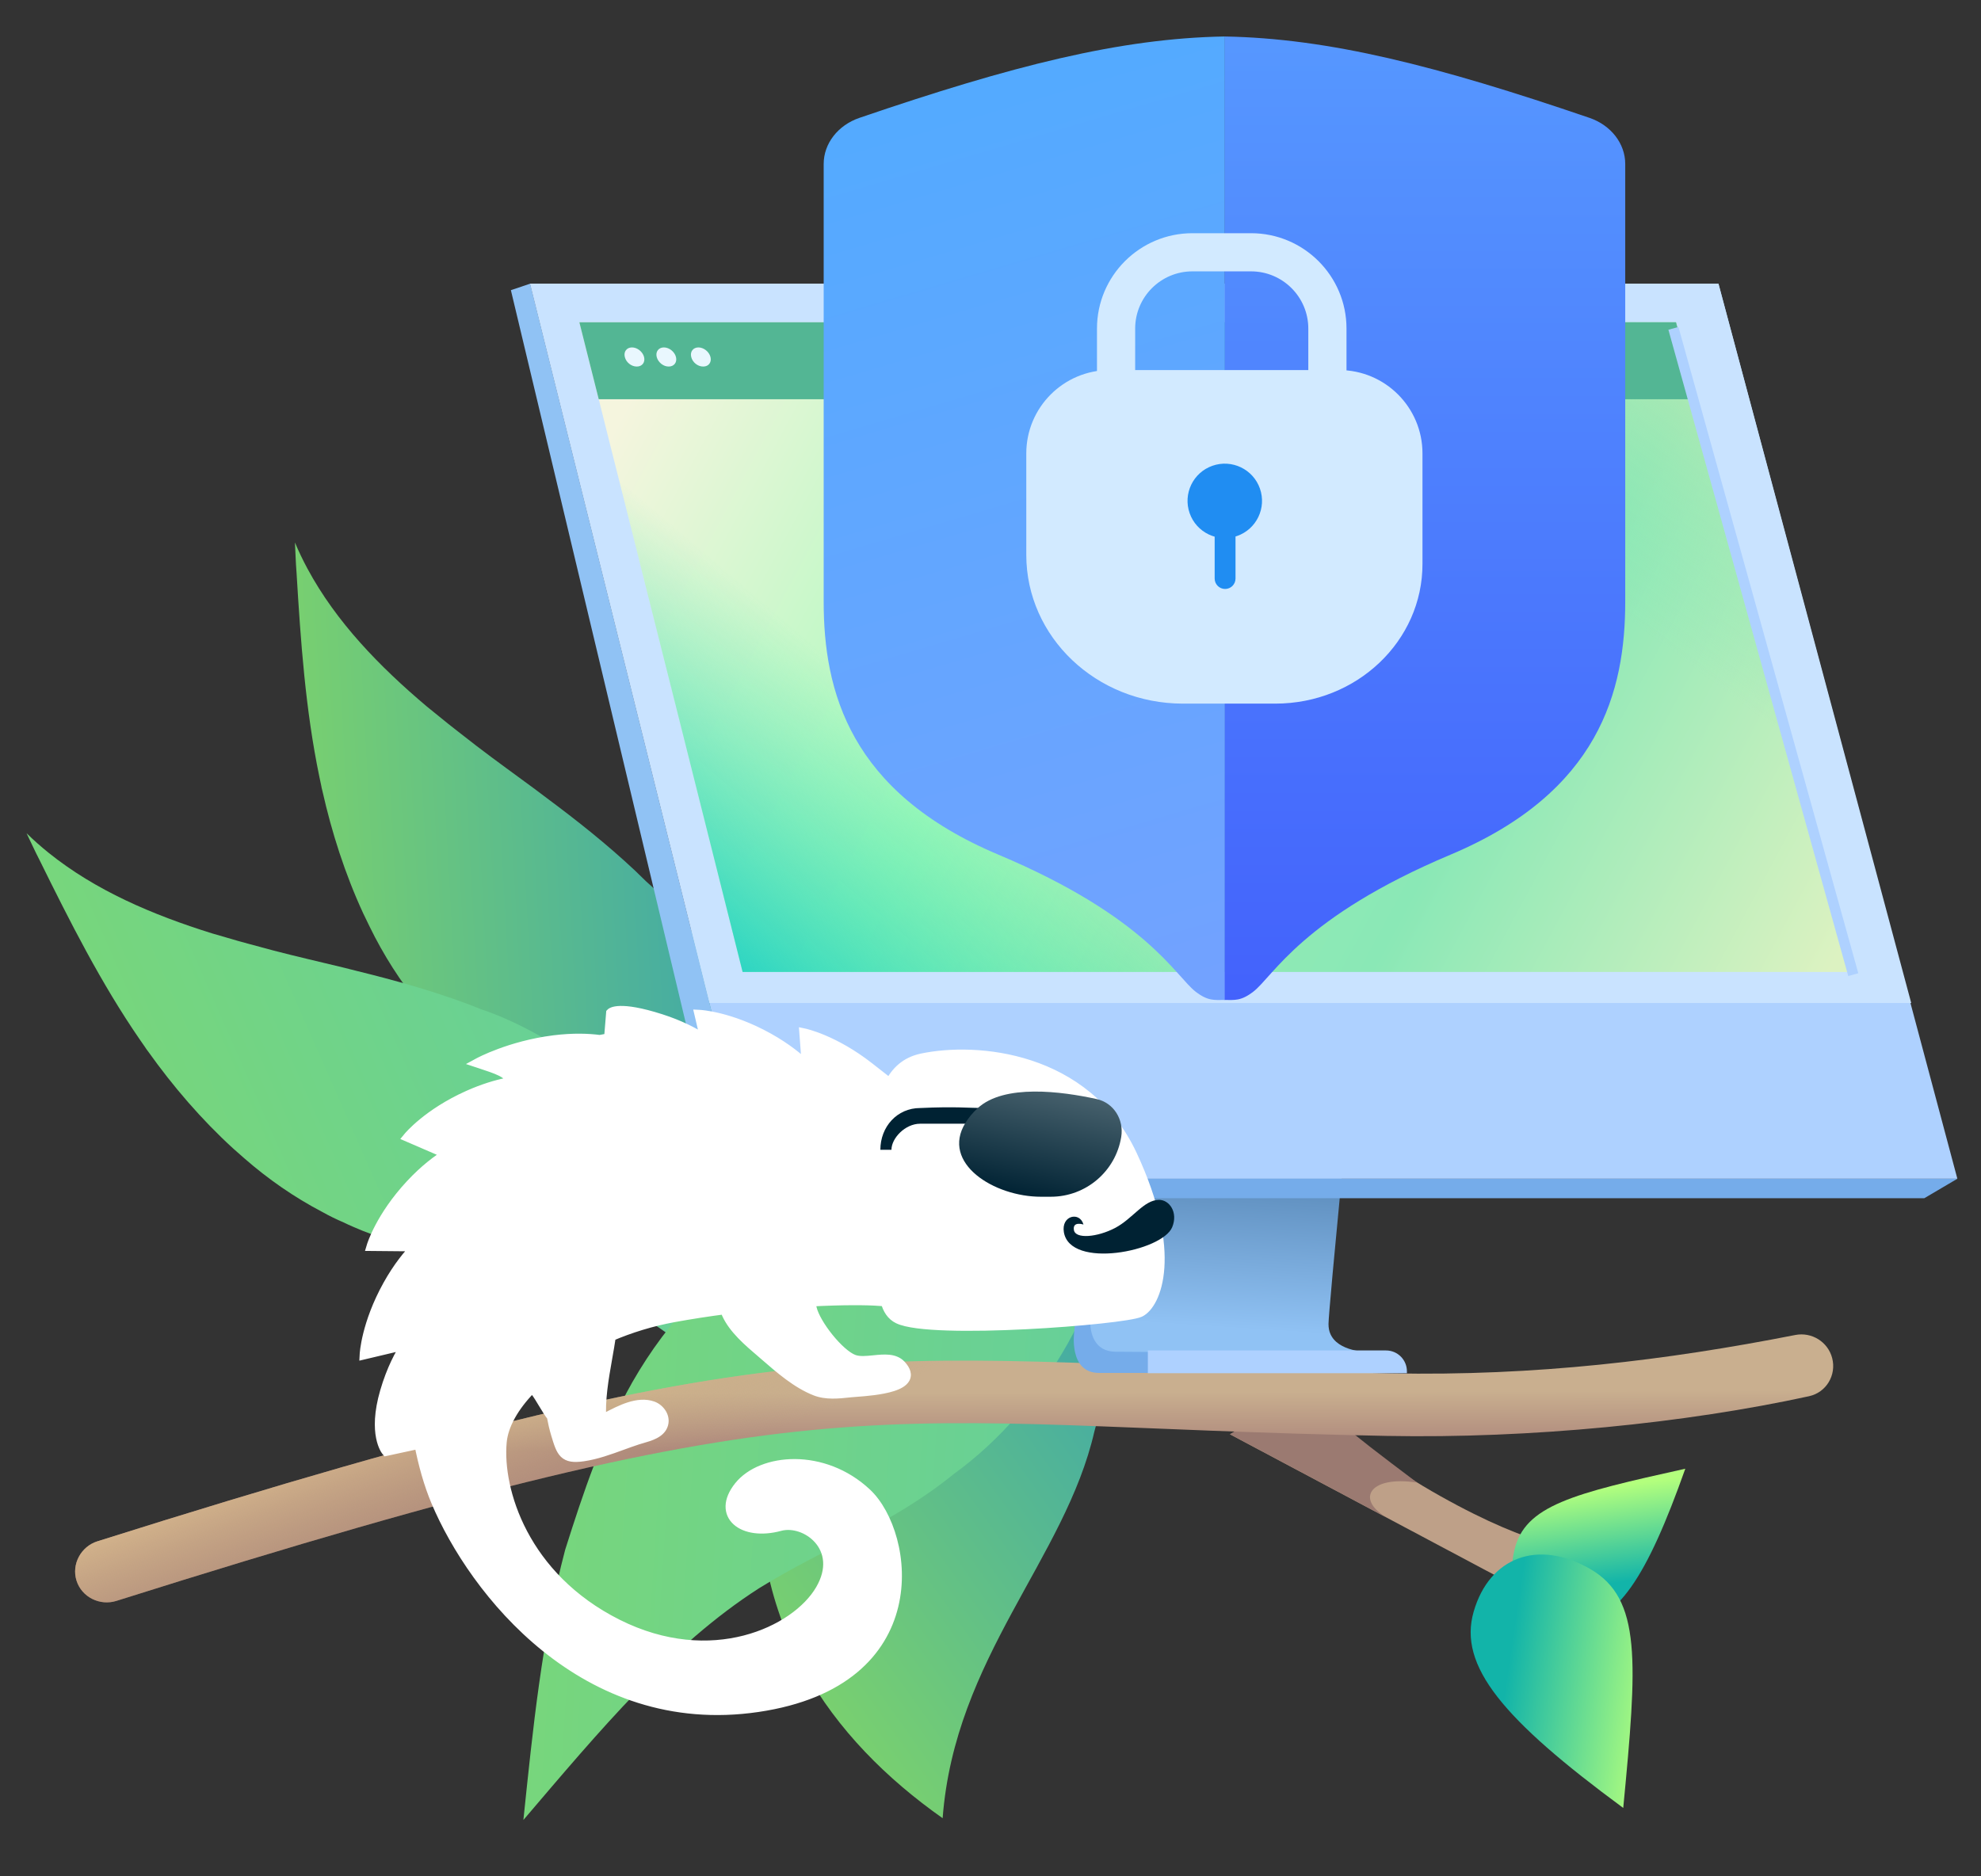 <svg width="380" height="360" viewBox="0 0 380 360" fill="none" xmlns="http://www.w3.org/2000/svg">
<rect x="0" y="0" width="380" height="360" fill="#333333" stroke="none"/>
<path d="M302.552 297.123C302.552 297.123 294.745 297.402 276.296 287.047C257.846 276.693 250.914 267.448 250.914 267.448L235.937 275.187L297.087 307.714L302.552 297.123Z" fill="#BEA088"/>
<path d="M271.821 284.454C257.188 273.423 254.974 271.629 250.829 265.805L235.937 275.186L266.512 291.45C259.868 287.916 262.434 283.009 271.821 284.454Z" fill="#9B7A71"/>
<path d="M290.484 297.452C292.461 288.82 301.724 286.575 323.277 281.795C315.894 302.626 310.223 311.363 301.737 311.676C293.252 311.988 288.507 306.084 290.484 297.452Z" fill="url(#paint0_linear)"/>
<path d="M304.978 300.995C314.971 306.719 314.056 318.841 311.374 346.878C288.31 329.891 279.669 319.637 282.687 309.203C285.704 298.768 294.986 295.271 304.978 300.995Z" fill="url(#paint1_linear)"/>
<path d="M131.702 177.403C134.613 181.124 137.273 185.064 139.513 189.15C140.195 190.312 140.815 191.528 141.372 192.799C145.586 201.422 148.279 210.82 149.259 220.393C149.387 221.927 149.57 223.524 149.582 225.05C149.628 225.23 149.612 225.463 149.604 225.58C150.219 240.408 150.276 249.078 142.798 262.172C141.672 264.03 140.546 265.888 139.311 267.622C142.798 262.172 139.801 264.781 140.015 263.387C137.063 255.818 133.526 240.141 128.626 234.512C124.395 229.525 119.407 225.307 114.223 221.369C112.886 220.338 111.542 219.423 110.259 218.454C108.697 217.29 107.189 216.188 105.565 215.078C98.919 210.217 92.345 205.185 86.411 199.376C85.479 198.432 84.547 197.487 83.677 196.488C82.636 195.419 81.658 194.295 80.688 193.054C76.791 188.325 73.565 183.232 70.893 177.766C70.483 176.916 70.072 176.067 69.662 175.217C66.192 167.701 63.636 159.721 61.842 151.734C61.75 151.376 61.657 151.018 61.619 150.722C61.48 150.184 61.404 149.592 61.265 149.054C58.581 136.137 57.673 122.99 56.882 109.851C56.723 107.904 56.681 105.965 56.577 104.08C57.282 105.772 58.102 107.472 58.986 109.117C64.496 119.355 72.821 127.912 81.912 135.582C82.635 136.16 83.412 136.801 84.134 137.379C86.52 139.363 89.03 141.238 91.478 143.168C95.1 145.942 98.9 148.669 102.584 151.389C103.307 151.967 104.092 152.49 104.815 153.069C110.729 157.468 116.402 161.968 121.746 166.973C122.461 167.668 123.175 168.363 123.89 169.058C126.71 171.542 129.273 174.359 131.702 177.403Z" fill="url(#paint2_linear)"/>
<path d="M156.224 184C177.817 192.335 165.331 231.304 159.028 245.156C154.952 255.082 146.779 267.965 146.085 278.805C143.017 311.247 159.373 333.737 180.819 348.848C183.156 318.016 204.338 299.053 209.926 274.65C220.427 238.613 190.541 195.588 156.224 184Z" fill="url(#paint3_linear)"/>
<path d="M102.769 198.32C106.895 200.623 110.875 203.222 114.524 206.12C115.604 206.927 116.647 207.808 117.653 208.763C124.881 215.078 131.007 222.697 135.622 231.141C136.335 232.505 137.122 233.906 137.725 235.309C137.837 235.456 137.913 235.677 137.951 235.788C144.267 249.218 147.197 265.226 145.38 280.195C145.063 282.344 144.745 284.494 144.279 286.57C143.972 285.129 143.629 283.761 143.286 282.394C140.655 271.789 137.112 263.041 128.734 256.438C127.878 255.741 126.985 255.118 126.018 254.459C124.753 253.653 123.489 252.848 122.077 252.155C116.243 249.199 110.01 247.245 103.705 245.625C102.073 245.192 100.479 244.871 98.921 244.475C97.029 244.007 95.213 243.576 93.285 243.183C85.275 241.279 77.263 239.19 69.541 236.136C68.316 235.627 67.09 235.117 65.901 234.534C64.528 233.951 63.19 233.295 61.815 232.527C56.389 229.679 51.441 226.235 46.858 222.233C46.15 221.609 45.443 220.985 44.735 220.361C38.623 214.778 33.172 208.413 28.422 201.747C28.198 201.452 27.974 201.158 27.824 200.9C27.487 200.458 27.187 199.942 26.851 199.5C19.368 188.634 13.434 176.868 7.61 165.063C6.709 163.33 5.919 161.559 5.092 159.862C6.397 161.148 7.813 162.397 9.265 163.571C18.314 170.872 29.306 175.531 40.659 179.076C41.55 179.329 42.514 179.618 43.404 179.871C46.373 180.775 49.414 181.53 52.418 182.36C56.832 183.513 61.393 184.553 65.843 185.631C66.733 185.884 67.66 186.062 68.55 186.315C75.708 188.077 82.682 190.026 89.549 192.567C90.477 192.931 91.405 193.294 92.333 193.658C95.896 194.853 99.35 196.457 102.769 198.32Z" fill="url(#paint4_linear)"/>
<path d="M215.542 226.476C218.524 204.107 214.654 180.368 202.754 161C205.005 177.03 204.539 195.054 192.149 207.081C184.091 215.118 173.989 221.114 164.031 226.515C153.312 232.815 142.142 239.475 133.64 248.717C128.808 253.688 124.741 259.179 121.303 265.183C115.558 275.334 111.923 286.263 108.411 297.345C103.948 314.3 102.209 331.797 100.398 349.189C115.018 332.045 128.798 315.494 145.603 304.728C158.949 296.455 170.695 292.748 182.933 282.828C200.93 269.759 212.224 248.225 215.542 226.476Z" fill="url(#paint5_linear)"/>
<path fill-rule="evenodd" clip-rule="evenodd" d="M266 275.5C165.398 273.562 161.636 263.173 22.322 307.156C19.162 308.153 15.686 306.441 14.682 303.283C13.678 300.125 15.526 296.718 18.686 295.72C160.022 251.107 165.594 261.539 266.747 263.496C294.592 264.035 319.691 260.986 344.366 256.138C347.526 255.518 350.638 257.446 351.451 260.562C352.303 263.827 350.322 267.162 347.025 267.881C323.368 273.042 293.671 276.033 266 275.5Z" fill="url(#paint6_linear)"/>
<path fill-rule="evenodd" clip-rule="evenodd" d="M266 275.5C165.398 273.562 161.636 263.173 22.322 307.156C19.162 308.153 15.686 306.441 14.682 303.283C13.678 300.125 15.526 296.718 18.686 295.72C160.022 251.107 165.594 261.539 266.747 263.496C294.592 264.035 319.691 260.986 344.366 256.138C347.526 255.518 350.638 257.446 351.451 260.562C352.303 263.827 350.322 267.162 347.025 267.881C323.368 273.042 293.671 276.033 266 275.5Z" fill="url(#paint7_linear)"/>
<path d="M217.011 125.291L206.062 255.508C206.062 255.508 204.904 263.391 210.782 263.413C220.441 263.435 258.859 263.413 258.859 263.413C258.859 263.413 251.582 261.775 251.669 258.063C251.778 253.695 264.475 124.046 264.475 124.046L217.011 125.291Z" fill="#75ACEA"/>
<path d="M262.465 259.388C260.563 259.388 223.37 259.454 213.951 259.345C209.843 259.301 209.122 255.698 209.1 253.383C209.078 252.269 209.231 251.44 209.231 251.44L209.515 248.055L210.236 239.429L210.87 231.808L211.701 222.024L212.4 213.748L220.179 121.223L267.666 120C267.666 120 262.312 174.266 258.531 213.748C258.116 218.159 257.701 222.374 257.329 226.305C257.198 227.571 257.089 228.794 256.98 229.995C256.63 233.729 256.302 237.158 256.018 240.193C255.865 241.787 255.734 243.272 255.603 244.626C255.122 249.955 254.838 253.361 254.838 253.994C254.838 254.366 254.86 254.715 254.925 255.043C255.734 259.192 261.744 259.388 262.465 259.388Z" fill="url(#paint8_linear)"/>
<path d="M101.693 54.429L128.397 161.585L132.047 176.26L144.481 226.158H375.466L329.64 54.429H101.693Z" fill="#AED1FF"/>
<path d="M101.693 54.429L98 55.673L139.564 229.892L144.481 226.158L101.693 54.429Z" fill="#90C2F4"/>
<path d="M139.564 229.892H369.128L375.466 226.158H144.481L139.564 229.892Z" fill="#75ACEA"/>
<path d="M220.184 263.462H269.877V263.104C269.877 260.895 268.086 259.104 265.877 259.104H220.184V263.462Z" fill="#AED1FF"/>
<path d="M101.693 54.429H329.64L366.615 192.441H136.089L101.693 54.429Z" fill="#C9E3FF"/>
<path d="M355.864 186.48H142.449L134.822 156.104L131.872 144.355L130.67 139.573L122.825 108.367L122.432 106.751L118.28 90.264L116.422 82.883L114.849 76.594L111.134 61.831H321.489L325.554 76.594L327.28 82.883L329.334 90.264L342.73 138.874L343.867 143.001L344.391 144.901L353.657 178.465L355.864 186.48Z" fill="url(#paint9_linear)"/>
<path d="M355.864 186.48H142.449L134.822 156.104L131.872 144.355L130.67 139.573L122.825 108.367L122.432 106.751L118.28 90.264L116.422 82.883L114.849 76.594L111.134 61.831H321.489L325.554 76.594L327.28 82.883L329.334 90.264L342.73 138.874L343.867 143.001L344.391 144.901L353.657 178.465L355.864 186.48Z" fill="url(#paint10_linear)"/>
<path d="M355.864 186.48H142.449L134.822 156.104L131.872 144.355L130.67 139.573L122.825 108.367L122.432 106.751L118.28 90.264L116.422 82.883L114.849 76.594L111.134 61.831H321.489L325.554 76.594L327.28 82.883L329.334 90.264L342.73 138.874L343.867 143.001L344.391 144.901L353.657 178.465L355.864 186.48Z" fill="url(#paint11_linear)"/>
<path d="M325.554 76.594H114.849L111.134 61.831H321.489L325.554 76.594Z" fill="#53B694"/>
<path d="M119.853 68.492C119.591 67.466 120.224 66.658 121.23 66.658C122.257 66.658 123.284 67.487 123.546 68.492C123.808 69.518 123.174 70.326 122.169 70.326C121.12 70.348 120.093 69.518 119.853 68.492Z" fill="#E9F7FE"/>
<path d="M125.971 68.492C125.709 67.466 126.343 66.658 127.348 66.658C128.375 66.658 129.402 67.487 129.665 68.492C129.927 69.518 129.293 70.326 128.288 70.326C127.261 70.348 126.234 69.518 125.971 68.492Z" fill="#E9F7FE"/>
<path d="M132.593 68.492C132.331 67.466 132.964 66.658 133.97 66.658C134.997 66.658 136.024 67.487 136.286 68.492C136.548 69.518 135.915 70.326 134.909 70.326C133.86 70.348 132.833 69.518 132.593 68.492Z" fill="#E9F7FE"/>
<path d="M304.892 22.612C275.633 12.612 254.902 7.346 234.864 7V191.855C236.805 191.855 238.017 192.099 240.388 190.285C244.259 187.323 249.759 175.971 278.259 163.971C306.759 151.971 311.756 132.639 311.756 115.433V31.458C311.756 27.555 309.029 24.021 304.892 22.612Z" fill="url(#paint12_linear)"/>
<path d="M164.864 22.612C194.123 12.612 214.854 7.346 234.892 7V191.855C232.951 191.855 231.739 192.099 229.369 190.285C225.498 187.323 219.998 175.971 191.498 163.971C162.998 151.971 158 132.639 158 115.433V31.458C158 27.555 160.727 24.021 164.864 22.612Z" fill="url(#paint13_linear)"/>
<path d="M239.984 99.821H228.729C218.629 99.821 210.425 91.622 210.425 81.53V63.035C210.425 52.943 218.629 44.744 228.729 44.744H239.984C250.084 44.744 258.289 52.943 258.289 63.035V81.53C258.312 91.622 250.084 99.821 239.984 99.821ZM228.729 52.065C222.674 52.065 217.751 56.984 217.751 63.035V81.53C217.751 87.581 222.674 92.5 228.729 92.5H239.984C246.04 92.5 250.962 87.581 250.962 81.53V63.035C250.962 56.984 246.04 52.065 239.984 52.065H228.729Z" fill="#D2EAFF"/>
<path d="M244.64 135H226.908C210.306 135 196.864 122.224 196.864 106.445V87C196.864 78.163 204.027 71 212.864 71H256.863C265.7 71 272.863 78.163 272.863 87V108.176C272.887 122.991 260.251 135 244.64 135Z" fill="#D2EAFF"/>
<path d="M237.305 102.835C241.028 101.53 242.987 97.456 241.681 93.736C240.375 90.016 236.299 88.058 232.576 89.363C228.853 90.668 226.894 94.742 228.2 98.462C229.505 102.182 233.582 104.14 237.305 102.835Z" fill="#208DF2"/>
<path d="M234.365 99C233.616 99 233 99.698 233 100.547V111C233 112.105 233.895 113 235 113C236.105 113 237 112.107 237 111.002C237 108.699 237 104.696 237 100.547C237 99.698 235.113 99 234.365 99Z" fill="#208DF2"/>
<path fill-rule="evenodd" clip-rule="evenodd" d="M170.715 207.955C171.864 205.637 173.758 203.779 176.818 203.129C187.226 200.917 208.235 202.617 217.11 221.587C225.985 240.556 221.702 250.261 218.643 251.708C215.585 253.154 178.666 256.049 172.323 252.976C171.053 252.36 170.312 251.188 169.906 249.641C169.495 249.617 169.084 249.589 168.674 249.559C166.42 249.376 161.685 249.343 155.548 249.662C155.513 250.071 155.543 250.506 155.647 250.97C156.345 254.083 160.955 259.894 163.758 260.911C164.846 261.307 166.222 261.168 167.609 261.029C169.58 260.831 171.574 260.631 172.797 261.957C176.597 266.079 167.714 266.745 164.19 267.01L164.19 267.01C163.77 267.041 163.426 267.067 163.189 267.092L162.977 267.115C160.809 267.347 158.49 267.595 156.443 266.794C152.882 265.402 149.637 262.578 146.677 260.002C146.183 259.572 145.696 259.148 145.217 258.74C142.463 256.392 139.994 253.941 139.098 251.152C135.872 251.569 132.548 252.076 129.204 252.689C124.966 253.466 120.894 254.729 117.146 256.329C116.941 257.721 116.695 259.116 116.449 260.511C115.737 264.557 115.026 268.596 115.305 272.525C115.658 272.349 116.033 272.153 116.426 271.948C119.018 270.595 122.373 268.843 125.196 269.855C126.648 270.377 127.671 272.002 127.092 273.48C126.525 274.939 124.654 275.478 123.109 275.924C122.794 276.015 122.493 276.102 122.219 276.192C121.257 276.507 120.288 276.86 119.312 277.216C116.868 278.106 114.379 279.012 111.853 279.377C108.174 279.909 107.748 278.667 106.709 275.19C106.363 274.034 106.096 272.88 105.882 271.724C105.381 271.114 104.804 270.155 104.239 269.215C103.244 267.56 102.283 265.962 101.833 266.425C98.541 269.808 96.5 273.38 96.198 276.667C95.35 285.926 100.387 302.617 118.41 311.661C136.434 320.706 152.722 313.101 157.424 305.018C162.126 296.936 154.585 291.383 149.589 292.748C142.547 294.675 137.415 290.684 141.809 285.199C146.125 279.82 157.943 278.78 166.209 286.535C174.474 294.289 178.554 322.584 145.347 327.476C112.14 332.369 90.885 305.128 83.702 288.083C82.329 284.825 81.23 280.974 80.42 276.752L80.43 276.962L74.137 278.325C74.137 278.325 71.518 275.187 73.897 267.02C75.144 262.739 76.76 259.753 78.016 257.881L70 259.78C70 259.78 70.304 254.043 74.437 246.603C76.386 243.094 78.391 240.674 79.964 239.096L71.357 239.015C71.357 239.015 73.013 233.511 78.812 227.284C81.505 224.392 83.997 222.537 85.894 221.379L78.404 218.142C78.404 218.142 82.065 213.699 89.83 210.224C92.693 208.942 95.185 208.21 97.19 207.797C97.404 207.625 97.619 207.456 97.835 207.289C97.764 205.858 95.408 205.082 91.986 203.955L91.89 203.924C91.89 203.924 97.822 200.698 106.268 199.633C109.934 199.171 112.884 199.292 115.049 199.577C115.65 199.455 116.256 199.344 116.864 199.245L117.262 194.397C117.262 194.397 118.662 192.958 126.765 195.56C130.338 196.708 132.987 198.088 134.833 199.272C134.998 199.298 135.162 199.325 135.328 199.352L134.251 194.76C134.251 194.76 139.982 195.046 147.415 199.198C150.854 201.119 153.244 203.091 154.82 204.656L154.348 198.344C154.348 198.344 159.969 199.546 166.665 204.788C168.194 205.985 169.543 207.04 170.715 207.955ZM80.369 238.699C80.439 238.543 80.527 238.344 80.632 238.11C80.605 238.249 80.578 238.388 80.551 238.527C80.491 238.583 80.43 238.641 80.369 238.699Z" fill="white"/>
<path d="M176.818 203.129L177.026 204.107L176.818 203.129ZM170.715 207.955L170.1 208.744L171.067 209.499L171.612 208.399L170.715 207.955ZM217.11 221.587L216.204 222.011L217.11 221.587ZM218.643 251.708L218.216 250.804L218.643 251.708ZM172.323 252.976L171.886 253.876L171.887 253.876L172.323 252.976ZM169.906 249.641L170.873 249.387L170.689 248.685L169.965 248.642L169.906 249.641ZM168.674 249.559L168.593 250.556L168.6 250.556L168.674 249.559ZM155.548 249.662L155.496 248.663L154.624 248.709L154.551 249.578L155.548 249.662ZM155.647 250.97L156.623 250.751L156.623 250.75L155.647 250.97ZM163.758 260.911L164.1 259.971L164.1 259.971L163.758 260.911ZM167.609 261.029L167.509 260.034L167.609 261.029ZM172.797 261.957L173.532 261.279L173.532 261.278L172.797 261.957ZM164.19 267.01L164.115 266.012L164.107 266.013L164.19 267.01ZM164.19 267.01L164.264 268.007L164.273 268.006L164.19 267.01ZM163.189 267.092L163.083 266.098L163.083 266.098L163.189 267.092ZM162.977 267.115L162.87 266.121L162.87 266.121L162.977 267.115ZM156.443 266.794L156.808 265.863L156.807 265.862L156.443 266.794ZM146.677 260.002L147.334 259.248L146.677 260.002ZM145.217 258.74L145.867 257.979L145.866 257.979L145.217 258.74ZM139.098 251.152L140.051 250.846L139.796 250.053L138.97 250.16L139.098 251.152ZM129.204 252.689L129.024 251.705H129.024L129.204 252.689ZM117.146 256.329L116.753 255.41L116.238 255.629L116.157 256.183L117.146 256.329ZM116.449 260.511L117.434 260.684V260.684L116.449 260.511ZM115.305 272.525L114.308 272.596L114.414 274.085L115.751 273.42L115.305 272.525ZM116.426 271.948L116.889 272.835H116.889L116.426 271.948ZM125.196 269.855L125.534 268.914L125.533 268.913L125.196 269.855ZM127.092 273.48L126.161 273.116L126.161 273.117L127.092 273.48ZM123.109 275.924L123.386 276.885H123.386L123.109 275.924ZM122.219 276.192L122.53 277.143L122.531 277.142L122.219 276.192ZM119.312 277.216L119.654 278.155H119.654L119.312 277.216ZM111.853 279.377L111.71 278.387L111.71 278.387L111.853 279.377ZM106.709 275.19L105.75 275.476L105.751 275.476L106.709 275.19ZM105.882 271.724L106.865 271.542L106.818 271.289L106.655 271.09L105.882 271.724ZM104.239 269.215L105.096 268.699V268.699L104.239 269.215ZM101.833 266.425L101.116 265.728L101.116 265.728L101.833 266.425ZM96.198 276.667L97.194 276.759L96.198 276.667ZM118.41 311.661L117.962 312.555L118.41 311.661ZM157.424 305.018L156.56 304.516V304.516L157.424 305.018ZM149.589 292.748L149.326 291.783L149.326 291.783L149.589 292.748ZM141.809 285.199L141.029 284.573L141.028 284.574L141.809 285.199ZM166.209 286.535L166.893 285.805L166.209 286.535ZM145.347 327.476L145.201 326.487L145.347 327.476ZM83.702 288.083L82.78 288.471L83.702 288.083ZM80.42 276.752L81.402 276.564L79.421 276.801L80.42 276.752ZM80.43 276.962L80.642 277.939L81.471 277.76L81.429 276.913L80.43 276.962ZM74.137 278.325L73.369 278.966L73.757 279.43L74.349 279.302L74.137 278.325ZM73.897 267.02L74.857 267.3L73.897 267.02ZM78.016 257.881L78.846 258.438L80.266 256.32L77.785 256.908L78.016 257.881ZM70 259.78L69.001 259.727L68.931 261.06L70.231 260.753L70 259.78ZM74.437 246.603L75.311 247.089L74.437 246.603ZM79.964 239.096L80.672 239.802L82.352 238.118L79.974 238.096L79.964 239.096ZM71.357 239.015L70.399 238.727L70.016 240.003L71.348 240.015L71.357 239.015ZM78.812 227.284L78.08 226.602L78.812 227.284ZM85.894 221.379L86.415 222.232L88.062 221.226L86.29 220.461L85.894 221.379ZM78.404 218.142L77.632 217.506L76.786 218.532L78.007 219.06L78.404 218.142ZM89.83 210.224L90.238 211.137L89.83 210.224ZM97.19 207.797L97.392 208.776L97.629 208.727L97.817 208.576L97.19 207.797ZM97.835 207.289L98.445 208.081L98.859 207.762L98.833 207.24L97.835 207.289ZM91.986 203.955L91.673 204.905L91.673 204.905L91.986 203.955ZM91.89 203.924L91.412 203.045L89.381 204.15L91.577 204.874L91.89 203.924ZM106.268 199.633L106.393 200.625L106.268 199.633ZM115.049 199.577L114.918 200.569L115.084 200.591L115.248 200.557L115.049 199.577ZM116.864 199.245L117.026 200.232L117.797 200.106L117.861 199.327L116.864 199.245ZM117.262 194.397L116.546 193.699L116.295 193.957L116.266 194.315L117.262 194.397ZM126.765 195.56L127.07 194.608V194.608L126.765 195.56ZM134.833 199.272L134.293 200.114L134.47 200.228L134.678 200.26L134.833 199.272ZM135.328 199.352L135.164 200.339L136.643 200.584L136.301 199.124L135.328 199.352ZM134.251 194.76L134.301 193.761L132.975 193.695L133.278 194.988L134.251 194.76ZM147.415 199.198L146.927 200.071L147.415 199.198ZM154.82 204.656L154.116 205.365L156.017 207.253L155.817 204.581L154.82 204.656ZM154.348 198.344L154.558 197.366L153.252 197.087L153.351 198.418L154.348 198.344ZM166.665 204.788L167.281 204L166.665 204.788ZM80.632 238.11L81.613 238.303L79.719 237.702L80.632 238.11ZM80.369 238.699L79.455 238.293L81.061 239.421L80.369 238.699ZM80.551 238.527L81.235 239.256L81.472 239.034L81.533 238.715L80.551 238.527ZM176.61 202.151C173.201 202.875 171.079 204.969 169.819 207.512L171.612 208.399C172.649 206.305 174.315 204.683 177.026 204.107L176.61 202.151ZM218.015 221.163C213.44 211.384 205.725 206.054 197.851 203.465C190.003 200.884 181.968 201.012 176.61 202.151L177.026 204.107C182.076 203.034 189.749 202.906 197.226 205.365C204.677 207.815 211.904 212.82 216.204 222.011L218.015 221.163ZM219.071 252.612C220.116 252.117 221.091 251.022 221.839 249.5C222.599 247.954 223.17 245.882 223.349 243.287C223.708 238.096 222.504 230.756 218.015 221.163L216.204 222.011C220.591 231.387 221.683 238.384 221.354 243.149C221.189 245.533 220.671 247.344 220.045 248.617C219.407 249.915 218.7 250.575 218.216 250.804L219.071 252.612ZM171.887 253.876C172.834 254.335 174.241 254.641 175.879 254.855C177.547 255.073 179.557 255.208 181.775 255.277C186.213 255.417 191.548 255.297 196.765 255.036C201.984 254.775 207.103 254.372 211.114 253.943C213.118 253.728 214.855 253.506 216.194 253.291C216.862 253.183 217.442 253.076 217.91 252.969C218.356 252.868 218.773 252.753 219.071 252.612L218.216 250.804C218.131 250.844 217.901 250.92 217.467 251.019C217.056 251.112 216.522 251.212 215.876 251.316C214.585 251.524 212.887 251.742 210.901 251.954C206.931 252.379 201.851 252.779 196.665 253.038C191.477 253.298 186.201 253.415 181.838 253.278C179.655 253.21 177.716 253.078 176.139 252.872C174.532 252.662 173.398 252.386 172.759 252.076L171.887 253.876ZM168.939 249.895C169.388 251.606 170.261 253.087 171.886 253.876L172.759 252.077C171.845 251.633 171.236 250.77 170.873 249.387L168.939 249.895ZM168.6 250.556C169.016 250.587 169.432 250.615 169.848 250.639L169.965 248.642C169.559 248.619 169.153 248.592 168.748 248.562L168.6 250.556ZM155.6 250.661C161.721 250.342 166.404 250.378 168.593 250.556L168.755 248.562C166.435 248.374 161.649 248.343 155.496 248.663L155.6 250.661ZM156.623 250.75C156.539 250.379 156.519 250.047 156.544 249.746L154.551 249.578C154.508 250.095 154.546 250.632 154.672 251.19L156.623 250.75ZM164.1 259.971C163.572 259.78 162.869 259.321 162.067 258.616C161.281 257.924 160.458 257.048 159.691 256.098C158.126 254.161 156.92 252.077 156.623 250.751L154.671 251.189C155.072 252.977 156.52 255.355 158.135 257.355C158.959 258.374 159.858 259.336 160.746 260.118C161.619 260.885 162.543 261.534 163.417 261.851L164.1 259.971ZM167.509 260.034C166.048 260.181 164.929 260.273 164.1 259.971L163.417 261.851C164.764 262.341 166.395 262.156 167.709 262.024L167.509 260.034ZM173.532 261.278C172.698 260.375 171.627 260.032 170.584 259.926C169.567 259.823 168.47 259.937 167.509 260.034L167.709 262.024C168.719 261.923 169.604 261.837 170.383 261.916C171.135 261.992 171.673 262.212 172.062 262.635L173.532 261.278ZM164.265 268.007C165.993 267.877 169.226 267.64 171.551 266.88C172.142 266.687 172.711 266.449 173.198 266.148C173.68 265.851 174.139 265.457 174.428 264.928C174.734 264.369 174.807 263.735 174.627 263.081C174.455 262.459 174.068 261.86 173.532 261.279L172.062 262.634C172.476 263.083 172.642 263.408 172.699 263.612C172.746 263.784 172.721 263.881 172.673 263.968C172.609 264.085 172.459 264.254 172.147 264.446C171.841 264.636 171.431 264.815 170.929 264.979C168.881 265.649 165.911 265.878 164.115 266.013L164.265 268.007ZM164.273 268.006L164.273 268.006L164.107 266.013L164.106 266.013L164.273 268.006ZM163.295 268.087C163.513 268.063 163.837 268.039 164.264 268.007L164.115 266.013C163.702 266.044 163.34 266.071 163.083 266.098L163.295 268.087ZM163.083 268.109L163.295 268.087L163.083 266.098L162.87 266.121L163.083 268.109ZM156.079 267.725C158.394 268.631 160.969 268.336 163.083 268.109L162.87 266.121C160.649 266.358 158.587 266.559 156.808 265.863L156.079 267.725ZM146.021 260.756C148.948 263.304 152.326 266.258 156.079 267.725L156.807 265.862C153.438 264.545 150.326 261.852 147.334 259.248L146.021 260.756ZM144.568 259.5C145.043 259.905 145.525 260.326 146.021 260.756L147.334 259.248C146.84 258.818 146.35 258.391 145.867 257.979L144.568 259.5ZM138.146 251.457C139.138 254.548 141.826 257.163 144.569 259.501L145.866 257.979C143.1 255.622 140.849 253.334 140.051 250.846L138.146 251.457ZM129.384 253.673C132.709 253.064 136.016 252.559 139.227 252.143L138.97 250.16C135.729 250.579 132.387 251.089 129.024 251.705L129.384 253.673ZM117.539 257.249C121.222 255.676 125.222 254.435 129.384 253.673L129.024 251.705C124.709 252.496 120.567 253.782 116.753 255.41L117.539 257.249ZM116.157 256.183C115.954 257.559 115.711 258.941 115.465 260.337L117.434 260.684C117.679 259.292 117.928 257.883 118.135 256.475L116.157 256.183ZM115.465 260.337C114.756 264.359 114.018 268.522 114.308 272.596L116.303 272.454C116.033 268.67 116.717 264.755 117.434 260.684L115.465 260.337ZM115.751 273.42C116.114 273.239 116.498 273.039 116.889 272.835L115.963 271.062C115.569 271.268 115.203 271.459 114.86 271.63L115.751 273.42ZM116.889 272.835C118.199 272.151 119.609 271.418 121.027 270.968C122.447 270.518 123.742 270.396 124.858 270.796L125.533 268.913C123.827 268.302 122.034 268.55 120.422 269.061C118.809 269.573 117.246 270.392 115.963 271.062L116.889 272.835ZM124.857 270.796C125.932 271.182 126.48 272.301 126.161 273.116L128.024 273.844C128.861 271.703 127.365 269.573 125.534 268.914L124.857 270.796ZM126.161 273.117C126.003 273.522 125.64 273.872 125.013 274.191C124.382 274.513 123.623 274.735 122.832 274.964L123.386 276.885C124.14 276.668 125.09 276.397 125.922 275.973C126.758 275.546 127.614 274.897 128.024 273.843L126.161 273.117ZM122.832 274.964C122.521 275.053 122.201 275.145 121.906 275.242L122.531 277.142C122.784 277.059 123.067 276.977 123.386 276.885L122.832 274.964ZM121.907 275.242C120.928 275.563 119.943 275.921 118.97 276.276L119.654 278.155C120.633 277.799 121.587 277.451 122.53 277.143L121.907 275.242ZM118.97 276.276C116.507 277.173 114.116 278.04 111.71 278.387L111.995 280.367C114.642 279.985 117.229 279.039 119.654 278.155L118.97 276.276ZM111.71 278.387C109.927 278.645 109.329 278.402 108.989 278.071C108.783 277.87 108.581 277.55 108.36 277.008C108.138 276.464 107.93 275.784 107.667 274.903L105.751 275.476C106.007 276.334 106.242 277.113 106.508 277.764C106.774 278.416 107.103 279.025 107.593 279.503C108.646 280.529 110.1 280.641 111.996 280.367L111.71 278.387ZM107.667 274.904C107.333 273.788 107.074 272.669 106.865 271.542L104.899 271.907C105.119 273.091 105.393 274.281 105.75 275.476L107.667 274.904ZM103.382 269.73C103.932 270.645 104.551 271.679 105.109 272.359L106.655 271.09C106.211 270.55 105.677 269.666 105.096 268.699L103.382 269.73ZM102.55 267.122C102.422 267.253 102.218 267.352 101.988 267.343C101.893 267.34 101.821 267.319 101.779 267.303C101.737 267.287 101.714 267.272 101.711 267.27C101.709 267.268 101.741 267.29 101.807 267.359C101.87 267.425 101.947 267.516 102.038 267.634C102.417 268.127 102.873 268.883 103.382 269.73L105.096 268.699C104.61 267.891 104.088 267.021 103.625 266.417C103.404 266.129 103.125 265.805 102.806 265.596C102.643 265.489 102.386 265.357 102.061 265.345C101.689 265.331 101.356 265.481 101.116 265.728L102.55 267.122ZM97.194 276.759C97.466 273.794 99.335 270.426 102.55 267.122L101.116 265.728C97.747 269.19 95.534 272.966 95.203 276.576L97.194 276.759ZM118.859 310.768C101.235 301.923 96.38 285.643 97.194 276.759L95.203 276.576C94.32 286.208 99.54 303.31 117.962 312.555L118.859 310.768ZM156.56 304.516C152.157 312.084 136.472 319.606 118.859 310.768L117.962 312.555C136.395 321.805 153.288 314.118 158.288 305.521L156.56 304.516ZM149.853 293.712C151.932 293.145 154.682 294.018 156.386 295.994C158.011 297.878 158.71 300.819 156.56 304.516L158.288 305.521C160.84 301.135 160.119 297.259 157.9 294.687C155.761 292.207 152.243 290.986 149.326 291.783L149.853 293.712ZM141.028 284.574C139.84 286.057 139.214 287.54 139.181 288.94C139.147 290.367 139.733 291.595 140.744 292.499C142.712 294.256 146.16 294.723 149.853 293.712L149.326 291.783C145.977 292.7 143.338 292.134 142.077 291.007C141.474 290.468 141.161 289.791 141.18 288.987C141.2 288.157 141.58 287.084 142.589 285.824L141.028 284.574ZM166.893 285.805C162.566 281.746 157.3 279.981 152.536 279.942C147.805 279.903 143.435 281.575 141.029 284.573L142.589 285.825C144.499 283.444 148.196 281.906 152.52 281.942C156.81 281.977 161.585 283.568 165.524 287.264L166.893 285.805ZM145.493 328.466C153.934 327.222 160.089 324.479 164.418 320.874C168.752 317.266 171.206 312.836 172.302 308.315C173.395 303.804 173.135 299.216 172.071 295.256C171.012 291.31 169.13 287.905 166.893 285.805L165.524 287.264C167.419 289.042 169.148 292.081 170.14 295.775C171.128 299.454 171.363 303.699 170.358 307.844C169.356 311.977 167.12 316.022 163.138 319.337C159.151 322.657 153.363 325.285 145.201 326.487L145.493 328.466ZM82.78 288.471C86.425 297.119 93.626 308.335 104.139 316.785C114.672 325.252 128.56 330.96 145.493 328.466L145.201 326.487C128.928 328.885 115.585 323.419 105.392 315.227C95.18 307.018 88.162 296.091 84.623 287.695L82.78 288.471ZM79.438 276.941C80.257 281.212 81.374 285.134 82.78 288.471L84.623 287.695C83.284 284.517 82.202 280.736 81.402 276.564L79.438 276.941ZM81.429 276.913L81.419 276.704L79.421 276.801L79.432 277.01L81.429 276.913ZM74.349 279.302L80.642 277.939L80.219 275.984L73.925 277.348L74.349 279.302ZM72.937 266.74C71.71 270.954 71.751 273.944 72.144 275.929C72.34 276.92 72.622 277.651 72.868 278.15C72.991 278.399 73.105 278.589 73.194 278.724C73.238 278.791 73.276 278.845 73.306 278.885C73.321 278.905 73.334 278.922 73.345 278.935C73.35 278.942 73.355 278.948 73.359 278.953C73.361 278.956 73.363 278.958 73.365 278.96C73.365 278.961 73.366 278.962 73.367 278.963C73.367 278.964 73.368 278.964 73.368 278.965C73.369 278.965 73.369 278.966 74.137 278.325C74.905 277.684 74.905 277.685 74.906 277.685C74.906 277.686 74.906 277.686 74.907 277.687C74.907 277.687 74.908 277.688 74.909 277.689C74.91 277.69 74.911 277.691 74.911 277.692C74.913 277.694 74.914 277.696 74.914 277.696C74.915 277.697 74.914 277.695 74.91 277.69C74.903 277.681 74.887 277.659 74.864 277.624C74.819 277.556 74.747 277.437 74.661 277.264C74.491 276.919 74.267 276.356 74.106 275.541C73.784 273.916 73.705 271.253 74.857 267.3L72.937 266.74ZM77.185 257.324C75.876 259.276 74.215 262.355 72.937 266.74L74.857 267.3C76.074 263.124 77.644 260.23 78.846 258.438L77.185 257.324ZM70.231 260.753L78.246 258.854L77.785 256.908L69.769 258.806L70.231 260.753ZM73.563 246.117C71.448 249.924 70.309 253.301 69.698 255.738C69.393 256.957 69.22 257.94 69.122 258.626C69.073 258.969 69.043 259.237 69.026 259.423C69.017 259.516 69.011 259.589 69.007 259.64C69.005 259.665 69.004 259.685 69.003 259.7C69.002 259.707 69.002 259.713 69.002 259.717C69.002 259.72 69.002 259.722 69.002 259.723C69.002 259.724 69.001 259.725 69.001 259.725C69.001 259.725 69.001 259.726 69.001 259.726C69.001 259.726 69.001 259.727 70 259.78C70.999 259.832 70.999 259.833 70.999 259.833C70.999 259.833 70.999 259.833 70.999 259.833C70.999 259.834 70.999 259.834 70.999 259.834C70.999 259.834 70.999 259.834 70.999 259.833C70.999 259.832 70.999 259.83 70.999 259.826C70.999 259.818 71 259.805 71.002 259.787C71.004 259.75 71.009 259.692 71.017 259.614C71.032 259.457 71.058 259.219 71.102 258.908C71.191 258.285 71.351 257.37 71.638 256.224C72.213 253.933 73.293 250.722 75.311 247.089L73.563 246.117ZM79.256 238.39C77.621 240.03 75.559 242.524 73.563 246.117L75.311 247.089C77.213 243.665 79.16 241.318 80.672 239.802L79.256 238.39ZM71.348 240.015L79.955 240.096L79.974 238.096L71.366 238.015L71.348 240.015ZM78.08 226.602C75.112 229.789 73.2 232.796 72.026 235.017C71.439 236.128 71.036 237.043 70.778 237.686C70.649 238.007 70.556 238.261 70.495 238.438C70.464 238.526 70.441 238.595 70.426 238.644C70.418 238.668 70.412 238.687 70.407 238.701C70.405 238.708 70.403 238.714 70.402 238.718C70.401 238.72 70.401 238.722 70.4 238.724C70.4 238.724 70.4 238.725 70.4 238.726C70.4 238.726 70.4 238.726 70.4 238.727C70.399 238.727 70.399 238.727 71.357 239.015C72.315 239.303 72.314 239.304 72.314 239.304C72.314 239.304 72.314 239.304 72.314 239.304C72.314 239.304 72.314 239.305 72.314 239.305C72.314 239.305 72.314 239.305 72.314 239.304C72.315 239.303 72.315 239.301 72.317 239.297C72.319 239.29 72.323 239.277 72.328 239.26C72.34 239.225 72.358 239.169 72.384 239.095C72.436 238.946 72.518 238.722 72.635 238.43C72.868 237.846 73.242 236.996 73.794 235.952C74.897 233.864 76.712 231.006 79.543 227.966L78.08 226.602ZM85.372 220.525C83.402 221.728 80.838 223.641 78.08 226.602L79.543 227.966C82.172 225.144 84.592 223.345 86.415 222.232L85.372 220.525ZM78.007 219.06L85.497 222.297L86.29 220.461L78.8 217.224L78.007 219.06ZM89.421 209.311C85.447 211.09 82.516 213.119 80.571 214.713C79.599 215.509 78.873 216.197 78.385 216.691C78.142 216.938 77.958 217.137 77.832 217.276C77.77 217.346 77.722 217.401 77.689 217.439C77.672 217.459 77.659 217.474 77.649 217.485C77.645 217.491 77.641 217.495 77.638 217.499C77.636 217.501 77.635 217.502 77.634 217.503C77.634 217.504 77.633 217.504 77.633 217.505C77.633 217.505 77.632 217.505 77.632 217.506C77.632 217.506 77.632 217.506 78.404 218.142C79.175 218.778 79.175 218.778 79.175 218.779C79.175 218.779 79.175 218.779 79.175 218.779C79.174 218.779 79.174 218.779 79.174 218.779C79.174 218.779 79.174 218.779 79.175 218.779C79.175 218.778 79.177 218.776 79.18 218.773C79.184 218.767 79.193 218.757 79.205 218.743C79.229 218.715 79.267 218.671 79.32 218.613C79.425 218.496 79.588 218.32 79.809 218.096C80.251 217.648 80.925 217.008 81.839 216.26C83.666 214.763 86.448 212.833 90.238 211.137L89.421 209.311ZM96.989 206.817C94.914 207.245 92.353 207.999 89.421 209.311L90.238 211.137C93.033 209.886 95.456 209.175 97.392 208.776L96.989 206.817ZM97.224 206.497C97.002 206.668 96.782 206.842 96.563 207.018L97.817 208.576C98.025 208.408 98.235 208.243 98.445 208.081L97.224 206.497ZM91.673 204.905C93.413 205.478 94.775 205.929 95.719 206.402C96.734 206.911 96.831 207.232 96.836 207.339L98.833 207.24C98.768 205.915 97.651 205.133 96.615 204.614C95.508 204.06 93.981 203.56 92.298 203.005L91.673 204.905ZM91.577 204.874L91.673 204.905L92.298 203.005L92.203 202.974L91.577 204.874ZM106.143 198.641C101.827 199.185 98.157 200.281 95.565 201.24C94.268 201.72 93.238 202.167 92.528 202.496C92.174 202.661 91.899 202.796 91.711 202.891C91.617 202.938 91.544 202.976 91.494 203.002C91.469 203.015 91.45 203.025 91.436 203.033C91.429 203.036 91.424 203.039 91.42 203.041C91.418 203.042 91.416 203.043 91.415 203.044C91.415 203.044 91.414 203.045 91.413 203.045C91.413 203.045 91.413 203.045 91.413 203.045C91.413 203.045 91.412 203.045 91.89 203.924C92.368 204.802 92.368 204.803 92.368 204.803C92.368 204.803 92.368 204.803 92.368 204.803C92.367 204.803 92.367 204.803 92.368 204.803C92.368 204.803 92.368 204.802 92.369 204.802C92.371 204.801 92.374 204.799 92.379 204.797C92.388 204.792 92.403 204.784 92.424 204.773C92.465 204.751 92.528 204.718 92.613 204.676C92.782 204.59 93.036 204.465 93.37 204.31C94.037 204.001 95.017 203.575 96.259 203.116C98.745 202.196 102.263 201.146 106.393 200.625L106.143 198.641ZM115.179 198.586C112.933 198.29 109.898 198.168 106.143 198.641L106.393 200.625C109.97 200.174 112.834 200.294 114.918 200.569L115.179 198.586ZM116.703 198.258C116.082 198.36 115.464 198.473 114.85 198.597L115.248 200.557C115.837 200.438 116.43 200.329 117.026 200.232L116.703 198.258ZM116.266 194.315L115.868 199.163L117.861 199.327L118.259 194.478L116.266 194.315ZM127.07 194.608C122.965 193.29 120.47 192.965 118.95 193.003C118.185 193.022 117.646 193.134 117.265 193.273C117.073 193.343 116.922 193.42 116.803 193.495C116.744 193.532 116.694 193.569 116.651 193.604C116.63 193.621 116.61 193.638 116.593 193.654C116.584 193.662 116.576 193.67 116.568 193.677C116.564 193.681 116.56 193.685 116.556 193.688C116.555 193.69 116.553 193.692 116.551 193.694C116.55 193.695 116.549 193.696 116.548 193.696C116.547 193.698 116.546 193.699 117.262 194.397C117.979 195.094 117.978 195.095 117.976 195.097C117.976 195.097 117.975 195.098 117.974 195.099C117.972 195.101 117.971 195.103 117.969 195.104C117.966 195.108 117.962 195.111 117.959 195.114C117.953 195.12 117.947 195.126 117.941 195.131C117.929 195.142 117.918 195.151 117.909 195.158C117.891 195.173 117.878 195.182 117.873 195.185C117.863 195.191 117.884 195.176 117.951 195.152C118.085 195.103 118.402 195.017 119 195.002C120.206 194.972 122.462 195.229 126.459 196.512L127.07 194.608ZM135.373 198.431C133.458 197.202 130.73 195.783 127.07 194.608L126.459 196.512C129.946 197.632 132.517 198.974 134.293 200.114L135.373 198.431ZM135.491 198.366C135.323 198.338 135.156 198.311 134.989 198.284L134.678 200.26C134.84 200.286 135.002 200.312 135.164 200.339L135.491 198.366ZM133.278 194.988L134.354 199.58L136.301 199.124L135.225 194.532L133.278 194.988ZM147.903 198.325C144.099 196.2 140.724 195.061 138.289 194.452C137.071 194.147 136.087 193.975 135.402 193.879C135.059 193.831 134.791 193.802 134.605 193.785C134.512 193.776 134.439 193.77 134.389 193.767C134.363 193.765 134.343 193.764 134.328 193.763C134.321 193.762 134.315 193.762 134.311 193.762C134.309 193.761 134.307 193.761 134.305 193.761C134.304 193.761 134.304 193.761 134.303 193.761C134.303 193.761 134.302 193.761 134.302 193.761C134.302 193.761 134.301 193.761 134.251 194.76C134.202 195.759 134.201 195.759 134.201 195.759C134.201 195.759 134.201 195.759 134.201 195.759C134.2 195.759 134.2 195.759 134.2 195.759C134.2 195.759 134.2 195.759 134.201 195.759C134.202 195.759 134.204 195.759 134.208 195.759C134.215 195.759 134.228 195.76 134.247 195.762C134.283 195.764 134.341 195.769 134.42 195.776C134.576 195.791 134.813 195.816 135.124 195.86C135.746 195.947 136.659 196.106 137.803 196.392C140.092 196.964 143.298 198.044 146.927 200.071L147.903 198.325ZM155.525 203.946C153.888 202.32 151.425 200.292 147.903 198.325L146.927 200.071C150.283 201.945 152.601 203.861 154.116 205.365L155.525 203.946ZM153.351 198.418L153.823 204.73L155.817 204.581L155.346 198.269L153.351 198.418ZM167.281 204C163.856 201.319 160.699 199.666 158.388 198.68C157.232 198.188 156.288 197.862 155.626 197.658C155.295 197.556 155.034 197.484 154.853 197.438C154.763 197.414 154.692 197.397 154.643 197.385C154.618 197.379 154.598 197.375 154.584 197.372C154.577 197.37 154.571 197.369 154.567 197.368C154.564 197.368 154.563 197.367 154.561 197.367C154.56 197.367 154.56 197.366 154.559 197.366C154.559 197.366 154.558 197.366 154.558 197.366C154.558 197.366 154.558 197.366 154.348 198.344C154.139 199.322 154.139 199.322 154.139 199.322C154.139 199.322 154.138 199.322 154.138 199.322C154.138 199.321 154.138 199.321 154.138 199.321C154.138 199.321 154.138 199.321 154.138 199.322C154.139 199.322 154.142 199.322 154.146 199.323C154.153 199.325 154.166 199.328 154.184 199.332C154.22 199.34 154.276 199.354 154.353 199.374C154.505 199.413 154.736 199.477 155.037 199.569C155.638 199.755 156.517 200.057 157.604 200.52C159.777 201.447 162.778 203.015 166.048 205.575L167.281 204ZM171.331 207.167C170.159 206.252 168.81 205.197 167.281 204L166.048 205.575C167.578 206.773 168.927 207.828 170.1 208.744L171.331 207.167ZM79.719 237.702C79.614 237.937 79.525 238.136 79.455 238.293L81.283 239.106C81.352 238.95 81.44 238.752 81.545 238.518L79.719 237.702ZM81.533 238.715C81.559 238.578 81.586 238.44 81.613 238.303L79.651 237.917C79.623 238.057 79.596 238.198 79.569 238.339L81.533 238.715ZM81.061 239.421C81.12 239.365 81.178 239.31 81.235 239.256L79.867 237.798C79.804 237.856 79.741 237.916 79.677 237.977L81.061 239.421Z" fill="white"/>
<path fill-rule="evenodd" clip-rule="evenodd" d="M168.874 220.601C168.874 216.188 172.077 212.59 176.5 212.59C183.253 212.274 186 212.59 188.5 212.59L186.523 215.601C186.523 215.601 179.374 215.601 176.5 215.601C173.626 215.601 171 218.387 171 220.601L168.874 220.601Z" fill="#002233"/>
<path d="M213.878 235.611C217.269 233.841 219.408 230.228 222.31 230.209C224.32 230.195 226.02 232.603 224.856 235.447C222.953 240.094 205.262 243.587 204.073 236.399C203.541 233.184 207.138 232.398 207.835 234.944C207.835 234.944 205.708 234.232 206 236C206.292 237.768 210.486 237.382 213.878 235.611Z" fill="#002233"/>
<path d="M187.543 212.616C192.629 207.94 203.603 209.385 210.347 210.865C213.647 211.589 215.621 214.816 215.074 218.151C213.992 224.752 208.292 229.6 201.604 229.609L199.695 229.611C190.657 229.623 180.453 223.164 185.18 215.46C185.781 214.481 186.556 213.523 187.543 212.616Z" fill="url(#paint14_linear)"/>
<path d="M321 63L355.5 187" stroke="#AED1FF" stroke-width="2"/>
<defs>
<linearGradient id="paint0_linear" x1="310.542" y1="285.016" x2="313.009" y2="303.291" gradientUnits="userSpaceOnUse">
<stop stop-color="#B3FF7D"/>
<stop offset="1" stop-color="#12B4A9"/>
</linearGradient>
<linearGradient id="paint1_linear" x1="316.986" y1="328.523" x2="288.639" y2="324.307" gradientUnits="userSpaceOnUse">
<stop stop-color="#B3FF7D"/>
<stop offset="1" stop-color="#12B4A9"/>
</linearGradient>
<linearGradient id="paint2_linear" x1="19.268" y1="107.03" x2="131.378" y2="100.873" gradientUnits="userSpaceOnUse">
<stop stop-color="#91E157"/>
<stop offset="1" stop-color="#44ABA4"/>
</linearGradient>
<linearGradient id="paint3_linear" x1="148.756" y1="379.797" x2="247.37" y2="309.387" gradientUnits="userSpaceOnUse">
<stop stop-color="#91E157"/>
<stop offset="1" stop-color="#44ABA4"/>
</linearGradient>
<linearGradient id="paint4_linear" x1="125.297" y1="223.257" x2="33.517" y2="263.709" gradientUnits="userSpaceOnUse">
<stop stop-color="#67D098"/>
<stop offset="1" stop-color="#7AD777"/>
</linearGradient>
<linearGradient id="paint5_linear" x1="207.34" y1="238.722" x2="89.341" y2="231.036" gradientUnits="userSpaceOnUse">
<stop stop-color="#67D098"/>
<stop offset="1" stop-color="#7AD777"/>
</linearGradient>
<linearGradient id="paint6_linear" x1="257" y1="278" x2="256.971" y2="267" gradientUnits="userSpaceOnUse">
<stop stop-color="#AC867B"/>
<stop offset="1" stop-color="#C9AF8F"/>
</linearGradient>
<linearGradient id="paint7_linear" x1="55" y1="276.5" x2="66" y2="305.5" gradientUnits="userSpaceOnUse">
<stop stop-color="#DDBE91"/>
<stop offset="1" stop-color="#C2A67E" stop-opacity="0"/>
</linearGradient>
<linearGradient id="paint8_linear" x1="241.5" y1="200.5" x2="238" y2="255" gradientUnits="userSpaceOnUse">
<stop stop-color="#305E8B"/>
<stop offset="1" stop-color="#90C2F4"/>
</linearGradient>
<linearGradient id="paint9_linear" x1="123.695" y1="71.296" x2="347.912" y2="191.806" gradientUnits="userSpaceOnUse">
<stop stop-color="#F5F5DE"/>
<stop offset="0.345" stop-color="#A7FABB"/>
<stop offset="0.533" stop-color="#94ECB4"/>
<stop offset="0.696" stop-color="#8AE8B6"/>
<stop offset="1" stop-color="#DCF2C1"/>
</linearGradient>
<linearGradient id="paint10_linear" x1="111.134" y1="167.438" x2="151.569" y2="119.869" gradientUnits="userSpaceOnUse">
<stop stop-color="#1ED0C6"/>
<stop offset="1" stop-color="#34E4A4" stop-opacity="0"/>
</linearGradient>
<linearGradient id="paint11_linear" x1="335.087" y1="61.831" x2="299.646" y2="109.349" gradientUnits="userSpaceOnUse">
<stop stop-color="#CAE9B2"/>
<stop offset="1" stop-color="#87E7B5" stop-opacity="0"/>
</linearGradient>
<linearGradient id="paint12_linear" x1="273" y1="-2" x2="273" y2="192" gradientUnits="userSpaceOnUse">
<stop stop-color="#579AFF"/>
<stop offset="1" stop-color="#4362FC"/>
</linearGradient>
<linearGradient id="paint13_linear" x1="164" y1="2" x2="220" y2="192" gradientUnits="userSpaceOnUse">
<stop stop-color="#50ABFF"/>
<stop offset="1" stop-color="#72A2FF"/>
</linearGradient>
<linearGradient id="paint14_linear" x1="206.045" y1="210.118" x2="201.499" y2="230.79" gradientUnits="userSpaceOnUse">
<stop stop-color="#46606C"/>
<stop offset="1" stop-color="#002233"/>
</linearGradient>
</defs>
</svg>
